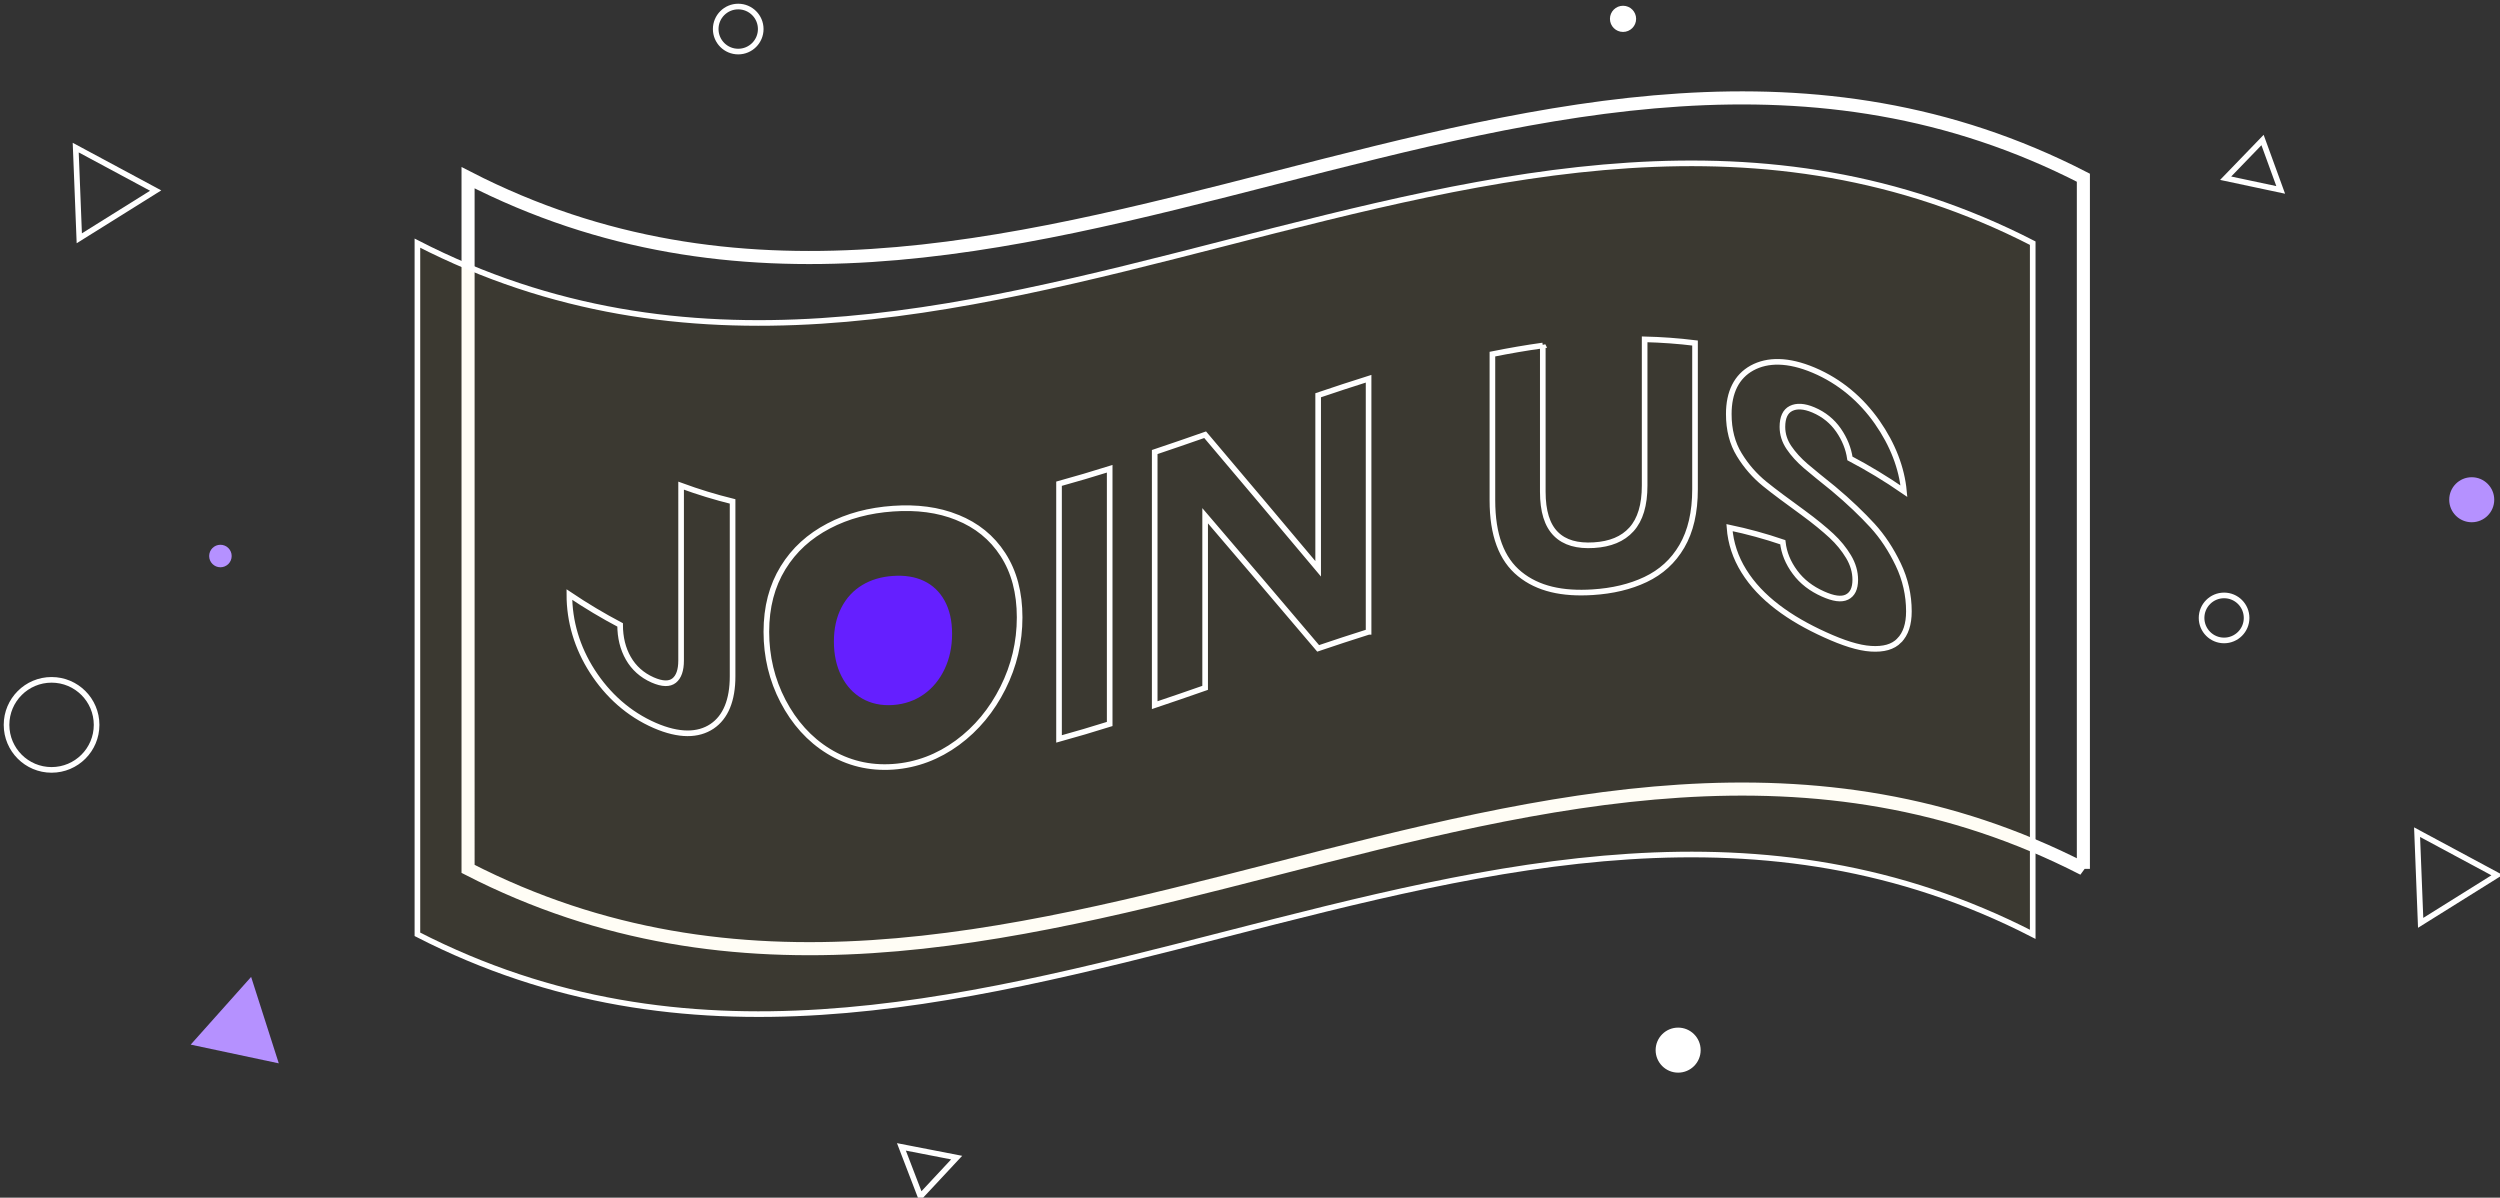 <svg xmlns="http://www.w3.org/2000/svg" width="382" height="183" viewBox="0 0 382 183">
    <rect x="0" y="0" width="382" height="183" fill="#333333" stroke="none"/>
    <g fill="none" fill-rule="evenodd" transform="translate(1)">
        <g>
            <path stroke="#FFF" stroke-width="2" d="M254.56 118.765c-82.273-42.244-164.547 42.244-246.82 0V13.155c82.273 42.244 164.547-42.244 246.82 0v105.61z" transform="translate(62.78 14)"/>
            <path fill="#FC0" fill-opacity=".04" stroke="#FFF" stroke-width=".86" d="M246.82 128.765c-82.273-42.244-164.547 42.244-246.82 0V23.155c82.273 42.244 164.547-42.244 246.82 0v105.61z" transform="translate(62.78 14)"/>
            <path stroke="#FFF" stroke-width=".86" d="M48.16 62.618v26.719c0 3.641-1.05 6.244-3.153 7.653-2.102 1.399-5.013 1.473-8.731-.137-4.017-1.748-7.198-4.636-9.542-8.268-2.342-3.641-3.513-7.632-3.514-11.737 2.585 1.736 5.17 3.276 7.755 4.638.002 1.93.418 3.64 1.256 5.1.837 1.459 2.072 2.585 3.71 3.307 1.487.653 2.584.665 3.292.097.707-.569 1.061-1.595 1.06-3.062V60.21c2.623.964 5.245 1.762 7.867 2.408zM82.51 65.067c2.941 1.19 5.263 3.044 6.961 5.673 1.699 2.626 2.549 5.81 2.549 9.593 0 3.781-.85 7.392-2.549 10.784-1.698 3.39-4.02 6.218-6.961 8.376-2.942 2.154-6.221 3.42-9.84 3.673-3.618.25-6.898-.566-9.839-2.37-2.943-1.802-5.262-4.408-6.962-7.658-1.699-3.253-2.55-6.814-2.549-10.595 0-3.785.85-7.015 2.549-9.782 1.7-2.77 4.021-4.846 6.962-6.389 2.941-1.542 6.221-2.399 9.839-2.65 3.618-.253 6.898.154 9.84 1.345zM105.78 57.63v38.996c-2.58.807-5.16 1.574-7.74 2.284V59.914c2.58-.71 5.16-1.477 7.74-2.284zM145.34 82.547c-2.569.808-5.137 1.654-7.706 2.525-5.756-6.815-11.512-13.514-17.268-20.265v26.297c-2.57.898-5.137 1.785-7.706 2.646V55.072c2.569-.86 5.137-1.748 7.706-2.647 5.756 6.825 11.512 13.597 17.268 20.484V46.395c2.57-.87 5.137-1.718 7.706-2.525v38.677zM171.959 38.792v22.34c0 2.99.668 5.13 2.007 6.461 1.34 1.334 3.272 1.867 5.801 1.709 2.494-.155 4.409-.926 5.747-2.418 1.337-1.49 2.007-3.704 2.007-6.692V37.85c2.567.064 5.133.247 7.699.564v22.34c0 3.528-.67 6.414-2.007 8.711-1.34 2.3-3.19 3.96-5.554 5.085-2.365 1.123-5.05 1.746-8.056 1.94-4.655.302-8.378-.512-11.164-2.781-2.786-2.258-4.179-5.966-4.179-11.26V40.11c2.567-.518 5.133-.962 7.699-1.317zM226.434 83.862c-.976 1.007-2.423 1.389-4.342 1.266-1.917-.121-4.253-.883-7.002-2.135-2.715-1.232-5.14-2.603-7.274-4.234-2.137-1.631-3.845-3.425-5.13-5.496-1.285-2.067-2.018-4.261-2.198-6.642 2.715.57 5.429 1.307 8.143 2.232.18 1.636.805 3.152 1.873 4.59 1.066 1.442 2.486 2.52 4.26 3.314 1.59.715 2.813.9 3.664.479.85-.42 1.275-1.29 1.277-2.645 0-1.207-.345-2.393-1.032-3.539-.687-1.143-1.558-2.214-2.606-3.186-1.05-.97-2.496-2.176-4.343-3.527-2.388-1.744-4.341-3.166-5.862-4.403-1.519-1.234-2.815-2.702-3.88-4.452-1.069-1.745-1.603-3.807-1.602-6.224-.001-3.32 1.184-5.732 3.555-7.034 2.37-1.291 5.508-1.309 9.418.339 4.053 1.718 7.283 4.504 9.689 7.935 2.407 3.44 3.772 7.046 4.099 10.554-2.75-1.897-5.5-3.557-8.25-5.003-.22-1.503-.798-2.952-1.738-4.312-.943-1.36-2.224-2.418-3.854-3.106-1.411-.596-2.552-.65-3.42-.216-.869.435-1.302 1.382-1.304 2.806 0 1.135.336 2.188 1.005 3.176.671.989 1.52 1.916 2.551 2.805 1.032.89 2.434 2.008 4.207 3.44 2.462 2.053 4.46 3.994 5.999 5.672 1.537 1.68 2.85 3.678 3.935 5.943 1.085 2.268 1.628 4.672 1.628 7.157 0 1.977-.489 3.443-1.466 4.446z" transform="translate(62.78 14)"/>
            <path fill="#651FFF" d="M67.96 75.403c-1.353.821-2.412 1.955-3.176 3.436-.763 1.48-1.145 3.206-1.144 5.2 0 1.992.383 3.749 1.144 5.259.763 1.51 1.82 2.666 3.176 3.438 1.354.772 2.924 1.112 4.709.99 1.786-.124 3.356-.68 4.71-1.633 1.352-.954 2.412-2.247 3.176-3.852.761-1.605 1.145-3.41 1.145-5.402 0-1.991-.384-3.674-1.145-5.057-.764-1.383-1.824-2.382-3.176-3.022-1.355-.64-2.924-.883-4.71-.759-1.787.123-3.355.582-4.71 1.402" transform="translate(62.78 14)"/>
        </g>
        <path stroke="#FFF" stroke-width=".86" d="M13.76 21.64L20.64 33.68 6.88 33.68z" transform="rotate(-32 13.76 27.66)"/>
        <path fill="#B591FF" d="M36.12 149.14L43 161.18 29.24 161.18z" transform="rotate(12 36.12 155.16)"/>
        <path stroke="#FFF" stroke-width=".86" d="M344 21.32L348.3 28.2 339.7 28.2z" transform="rotate(12 344 24.76)"/>
        <path stroke="#FFF" stroke-width=".86" d="M140.3 176L144.6 182.88 136 182.88z" transform="rotate(-169 140.3 179.44)"/>
        <path stroke="#FFF" stroke-width=".86" d="M371.52 126.24L378.4 138.28 364.64 138.28z" transform="rotate(-32 371.52 132.26)"/>
        <circle cx="111.8" cy="4.44" r="3.44" stroke="#FFF" stroke-width=".86"/>
        <circle cx="338.84" cy="94.42" r="3.44" stroke="#FFF" stroke-width=".86"/>
        <circle cx="247" cy="2.88" r="2" fill="#FFF"/>
        <circle cx="6.88" cy="110.76" r="6.88" stroke="#FFF" stroke-width=".86"/>
        <circle cx="376.68" cy="76.36" r="3.44" fill="#B591FF"/>
        <circle cx="255.42" cy="160.46" r="3.44" fill="#FFF"/>
        <circle cx="32.68" cy="84.96" r="1.72" fill="#B591FF"/>
    </g>
</svg>
